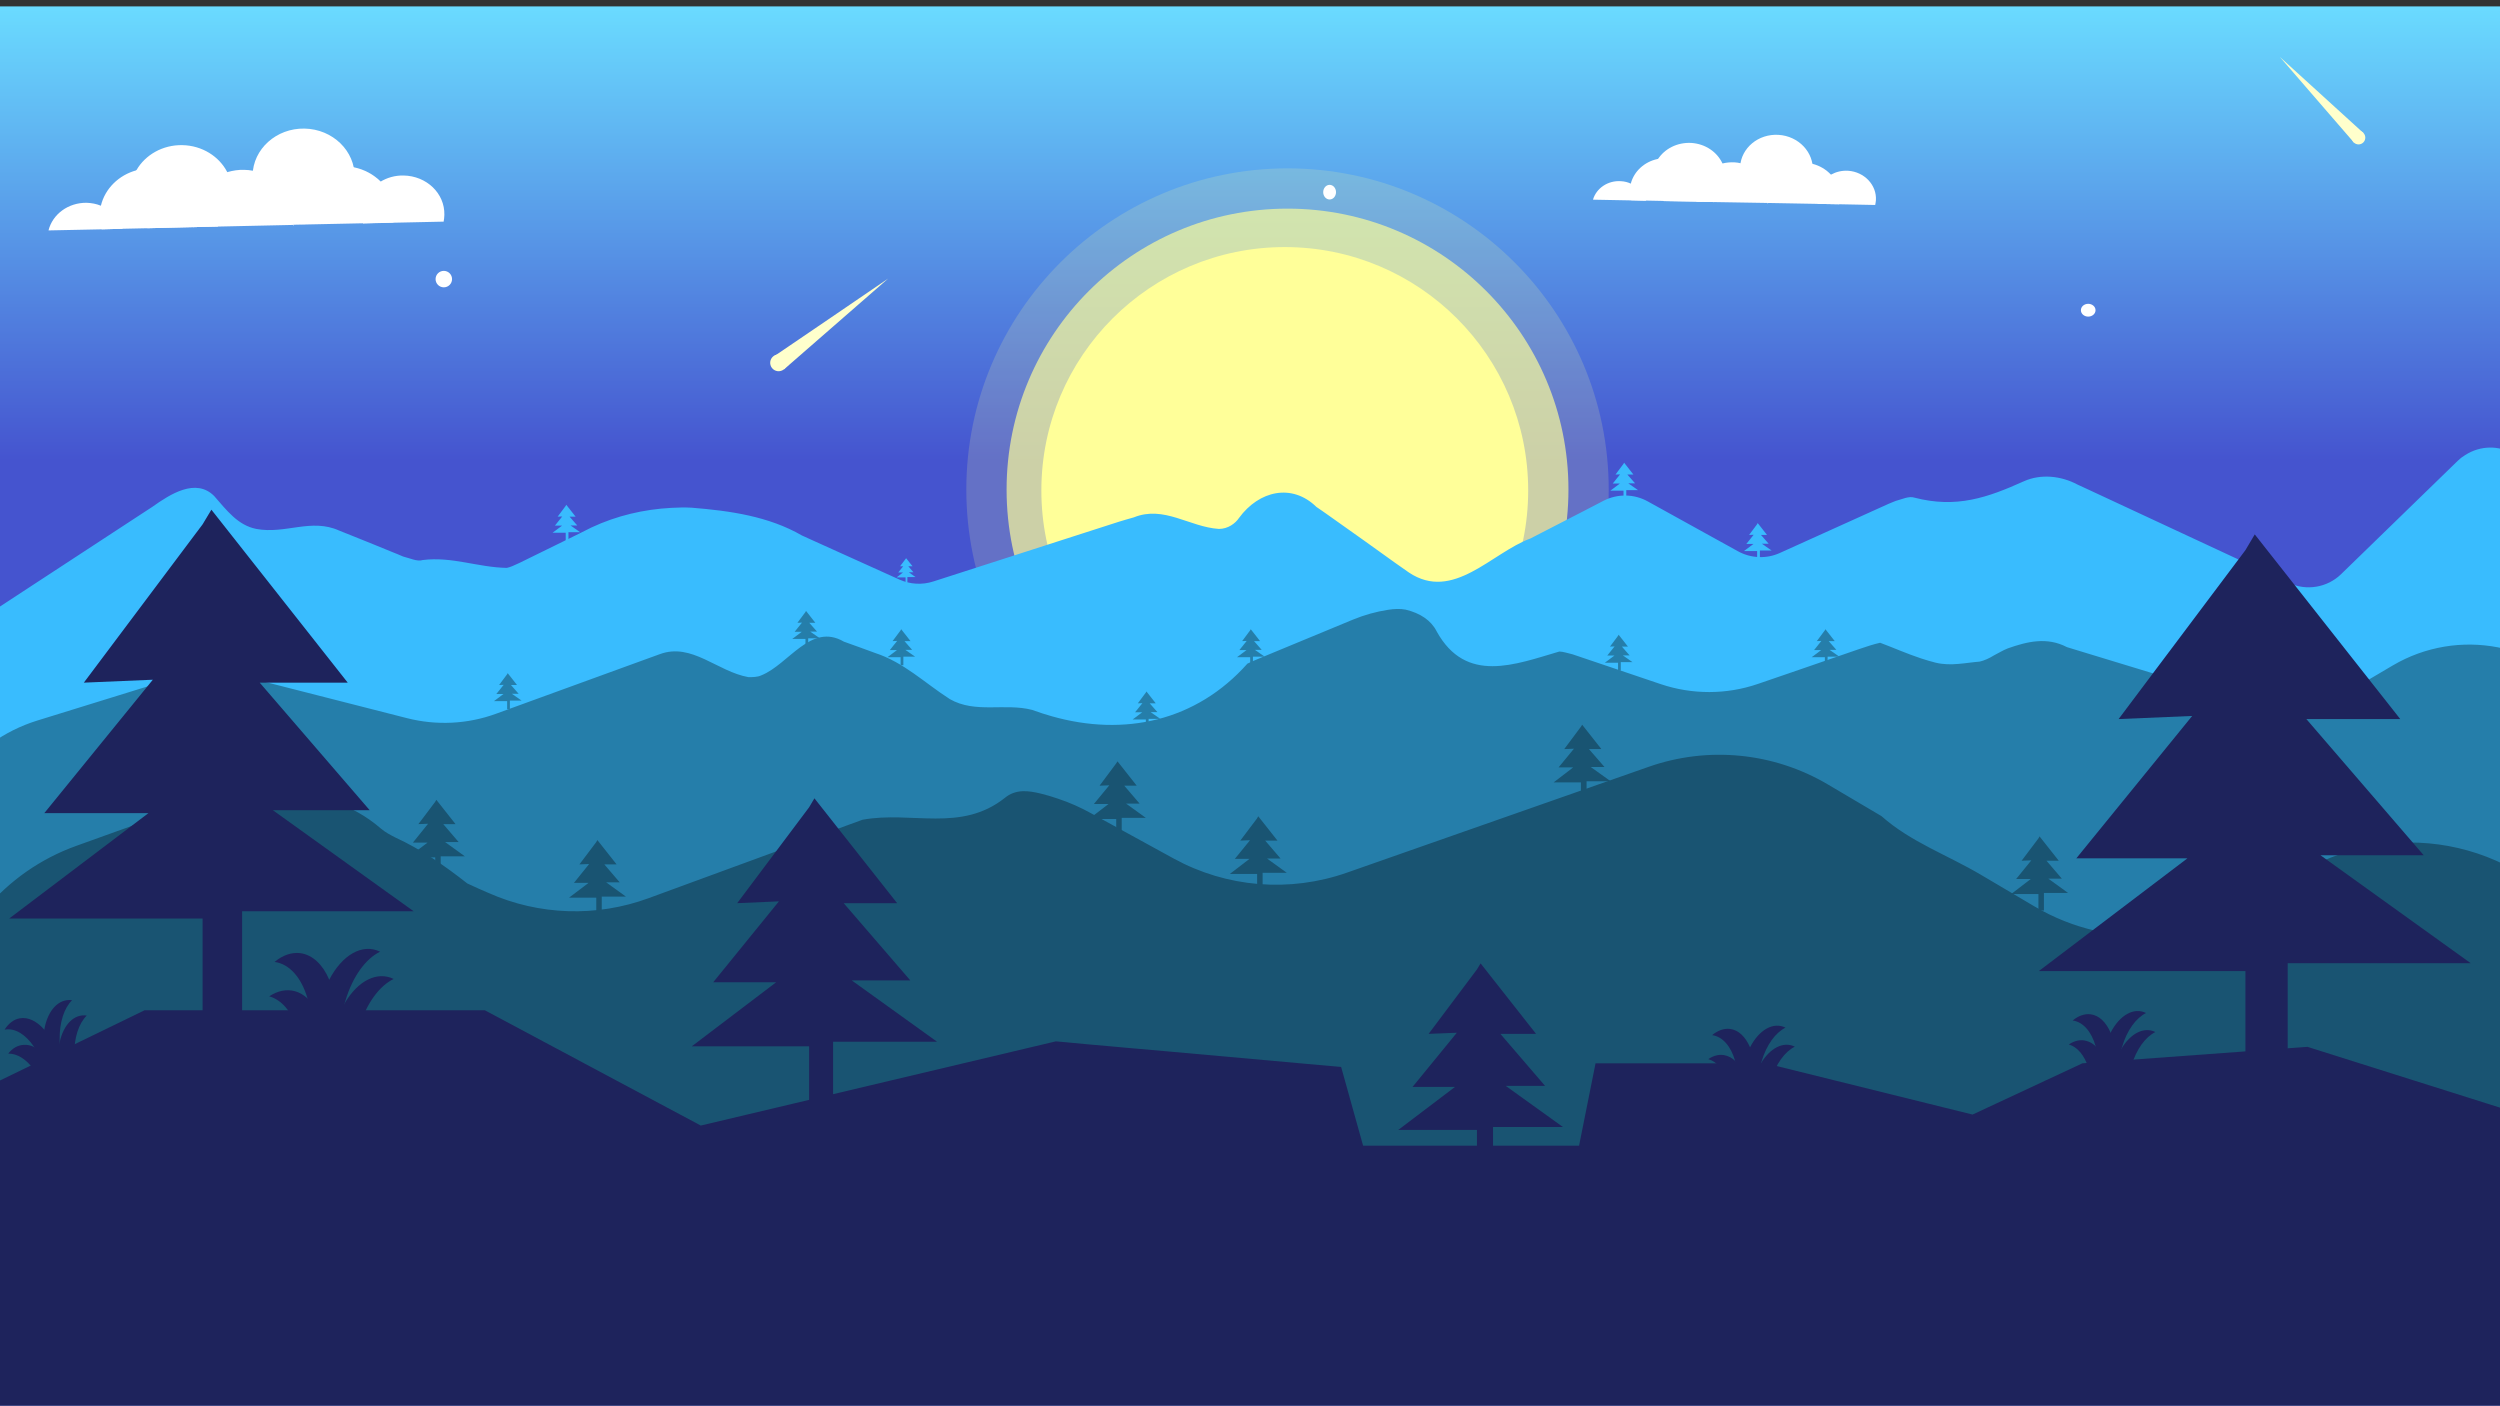 <?xml version="1.0" encoding="utf-8"?>
<!-- Generator: Adobe Illustrator 21.0.0, SVG Export Plug-In . SVG Version: 6.00 Build 0)  -->
<svg version="1.1" id="Layer_1" xmlns="http://www.w3.org/2000/svg" xmlns:xlink="http://www.w3.org/1999/xlink" x="0px" y="0px"
	 viewBox="0 0 1366 768" style="enable-background:new 0 0 1366 768;" xml:space="preserve">
<rect x="0" y="0" width="1366" height="768" fill="#333333" stroke="none"/>
<style type="text/css">
	.st0{fill:url(#SVGID_1_);}
	.st1{opacity:0.17;fill:#FFFF99;enable-background:new    ;}
	.st2{opacity:0.67;fill:#FFFF99;enable-background:new    ;}
	.st3{fill:#FFFF99;}
	.st4{fill:#39BCFE;}
	.st5{fill:#257EAA;}
	.st6{fill:#195472;}
	.st7{fill:#1E235C;}
	.st8{fill:#FFFFFF;}
	.st9{fill:#FFFFCC;}
</style>
<g>
	
		<linearGradient id="SVGID_1_" gradientUnits="userSpaceOnUse" x1="683" y1="-3.5" x2="683" y2="764.5" gradientTransform="matrix(1 0 0 -1 0 768)">
		<stop  offset="0.677" style="stop-color:#4554CF"/>
		<stop  offset="1" style="stop-color:#6ADBFF"/>
	</linearGradient>
	<polygon class="st0" points="1366,771.5 0,771.5 0,221.1 0,3.5 1366,3.5 	"/>
</g>
<circle class="st1" cx="703.5" cy="267.5" r="175.5"/>
<circle class="st2" cx="703.5" cy="267.5" r="153.5"/>
<circle class="st3" cx="702" cy="268" r="133"/>
<path class="st4" d="M0.3,331.2c0,0,43.8-28.6,72.9-47.7c3.6-2.4,7.1-4.6,10.1-6.6C93,270,107,261,117,271c7,8,13,16,23,18
	c16,3,30-6,45.3,0.9c2.7,1.1,5.3,2.1,8,3.2c7.2,2.9,14.2,5.7,20.7,8.4c2.2,0.9,4.3,1.7,6.3,2.6C224,305,228,307,231,306
	c16-2,30,4,45.9,4.3c1.7-0.3,4.2-1.4,7.1-2.8c8.8-4.3,20.5-10.1,32.2-15.8c2.3-1.2,4.7-2.3,7-3.5c13.9-6.5,28.7-9.9,43.5-10.7
	c3.7-0.2,7.4-0.3,11.1-0.1c21.2,1.7,42.2,4.7,60.4,15.2c2.2,1,4.4,2,6.6,3c24.3,11,46.7,21.1,46.7,21.1c5.8,2.6,12.4,3,18.5,1
	c0,0,54.2-17.5,101.6-32.7c2.7-0.8,5.3-1.6,7.9-2.3C636,276,650,288,666,289c5,0,9-3,11-6c11-15,29-19,42.3-6
	c1.7,1.1,3.6,2.5,5.5,3.8c12.9,9.1,28.6,20.3,37.6,26.8c4.5,3.2,7.4,5.2,7.4,5.2C794,329,815,302,836.3,294.2c2-1,4-2.1,6-3.1
	c17.8-9.1,33.9-17.5,33.9-17.5c7.6-3.9,16.7-3.8,24.2,0.4l49.2,27.2c7.1,3.9,15.6,4.3,23,0.9c0,0,28.1-12.7,56.2-25.4
	c2.3-1.1,4.7-2.1,7-3c3.2-0.8,7.2-2.8,10.2-1.8c23,6,40,0,60-9c9-4,20-3,29,1.8c2.1,1,4.3,2,6.5,3c42.7,19.9,109.1,50.8,109.1,50.8
	c9.6,4.5,21.1,2.6,28.7-4.9l63.6-61.8c1.2-1.2,2.5-2.2,4-3.1l0,0c17.2-11.1,39.9,1.4,39.6,21.9l-1.3,90.2
	c-0.2,13.9-11.4,25-25.2,25.3c0,0-90.3,1.5-224.1,3.8c-2.3,0-4.7,0.1-7.1,0.1c-2.8-0.5-5.7-0.3-8.7,0.3c-3,0.6-6,1.6-9,2.6
	c-2,2-5,2-6,1c-19-17-45-11-65.5,0.4c-2-0.2-4.8-1.1-7.9-1.7s-6.3-1-9.7-0.8c-2.7,0-5.4,0.1-8.1,0.1c-45.1,0.8-92.9,1.6-142,2.4
	c-3.8,0.1-7.6,0.1-11.4,0.2C825,403,791,404,756.3,396.3c-3.9,0.1-7.8,0.1-11.7,0.2c-15.6,0.3-31.3,0.5-46.9,0.8
	c-2.7,0-5.5,0.1-8.2,0.2C656,406,625,411,591,401c-4-1-8-2-12-2.4s-8.1-0.3-12.2,0.9C548,398,537,415,521,422c-2,1-5,1-7,0
	c-16-7-29-22-48-20.8c-3.3,0.6-6.6,1.2-9.8,1.7c-29.4,5-57.5,8.2-87.3,0c-2.8,0-5.7,0.1-8.5,0.1c-197.8,3.3-345.9,5.8-345.9,5.8
	C0.1,409-11.7,397.4-11.6,383l0.2-30.5C-11.3,343.9-6.9,335.9,0.3,331.2z"/>
<path class="st5" d="M20.4,393.7l71.4-22.1c14.5-4.5,30-4.9,44.8-1.1l85.8,21.9c16.1,4.1,33,3.3,48.6-2.4c0,0,47.3-17.2,82.7-30.1
	c2.4-0.9,4.7-1.7,6.9-2.5C378,351,392,367,409,370c2,0,5,0,7-1c15-6,27-29,45.1-18.4c2.7,1,5.6,2,8.9,3.2c2.6,0.9,5.3,1.9,8.2,3
	C494,362,505,373,519,382c14,8,30,2,45,5.9c3.6,1.3,7.2,2.5,10.8,3.5c39.5,11.2,78.8,2.7,106.8-28.8c2.3-1.1,4.7-2.1,7.1-3.1
	c26.4-10.9,50.7-21,50.7-21c6.1-2.5,12.5-4.3,19-5.3c3.2-0.5,6.5-0.7,9.6-0.1c8,1.9,14,5.9,17,11.9c16,29,43,18,67,11
	c2,0,5,1,7.2,1.5c2.3,0.8,4.6,1.5,6.8,2.3c22.3,7.5,41.4,14,41.4,14c17.2,5.8,35.9,5.8,53.1-0.1c0,0,30.7-10.5,55.2-19
	c4.1-1.4,8-2.7,11.6-3.5c7,2.6,14.6,6,22.5,8.6c2.6,0.9,5.3,1.6,7.9,2.3c8.3,2,16.3,0,24-0.6c2.6-0.6,5.2-1.8,7.8-3.4
	c2.6-1.3,4.9-2.8,7.5-3.8c10.7-3.8,21.5-6.4,32.4-0.7c2.3,0.7,4.8,1.5,7.2,2.2c37.2,11.3,86.7,26.4,86.7,26.4
	c22.1,6.7,46,3.9,65.8-7.8l18.3-10.8c35.7-21,81.5-12.3,106.9,20.5l14.3,18.4c11.2,14.4,17.3,32.2,17.3,50.5v10.8
	c0,2.6,0.1,5.3,0.4,7.9l0,0c4.6,47.9-32.7,89.6-80.8,90.3c0,0-394.8,5.5-753.1,10.6c-6.1,0.1-12.1,0-18.2,0.1
	c-6.1,0.2-12.1,0.3-18.1,0.4c-283,4-533.6,7.5-533.6,7.5C-3.4,581.2-41,544.2-41,498.2V477C-41,438.8-16.1,405,20.4,393.7z"/>
<path class="st6" d="M41.9,462.1L90,444.8c16.9-6.1,34.9-8.1,52.5-6.1c2.9,0.3,5.8,0.7,8.6,0.9c21-7.9,41.4-0.3,57,13.1
	c2.6,2.2,5.2,3.5,7.9,4.9c14,6.4,27,15.4,39.3,25.1c2.3,1.1,4.4,2,6.1,2.8c3.4,1.5,5.5,2.4,5.5,2.4c27.7,12.3,59,13.3,87.4,2.9
	c0,0,67.2-24.6,110.4-40.5c2.3-0.8,4.5-1.6,6.6-2.4C498,443,525,455,549,436c6-5,13-4,19.6-2.4c3.2,0.8,6.4,1.7,9.5,2.8
	c6.3,2.1,12.4,4.8,18.3,8.1l44.9,24.6c29,15.9,63.4,18.7,94.7,7.7L900.8,419c32.4-11.4,68.3-7.9,97.9,9.6c0,0,9.6,5.7,23.2,13.7
	c1.9,1.1,4,2.3,6.1,3.6c16,14.2,36,21.2,54.4,32.1c2.1,1.2,4.1,2.4,6.1,3.6c13.6,8,23.2,13.7,23.2,13.7
	c41.7,24.6,94.3,20.9,132.1-9.4l0,0c48.8-39,119.6-32.7,160.7,14.3l2.1,2.3c15.4,17.5,25.1,39.3,28,62.4l7.7,62.1
	c8.8,70.7-47.2,132.7-118.5,131.1l-1252.3-29C0.2,727.5-53,662.7-40.7,592.4l7.1-40.6C-26.4,510.5,2.4,476.2,41.9,462.1z"/>
<path class="st7" d="M-26,603l105-51c0,0,65.6,0,118.8,0c2.8,0,5.6,0,8.3,0s5.4,0,8,0c28.8,0,50.8,0,50.8,0l118,63l194-46
	c0,0,7.2,0.6,18.4,1.7c3.8,0.3,8,0.7,12.5,1.1c4.5,0.4,9.4,0.9,14.5,1.3c5.1,0.5,10.5,0.9,15.9,1.4c43.7,3.9,94.6,8.5,94.6,8.5
	l12,43h118l9-45h93l113,28l60-28l123-9l171,54l15,192L-85,834L-26,603z"/>
<g>
	<path class="st8" d="M942.8,97.8c-0.3,5-2.7,9.4-6.3,12.6l-6.7-0.1l-2.9-0.1l-17.8-0.3c-4-3.7-6.3-8.8-6-14.4
		c0.2-3.1,1.2-5.9,2.7-8.4c3.7-5.8,10.6-9.4,18.3-9c7.8,0.5,14.2,5,17.1,11.3C942.4,91.9,943,94.8,942.8,97.8z"/>
	<path class="st8" d="M966.4,108.5c0,0.6-0.1,1.2-0.2,1.7c0,0.2-0.1,0.5-0.1,0.7c0,0.1-0.1,0.3-0.1,0.4c0-0.1-0.1-0.3-0.1-0.4
		l-29.4-0.5l-6.7-0.1l-2.9-0.1c-0.2-1.3-0.3-2.7-0.2-4.1c0.2-2.8,1-5.5,2.4-7.8c2.6-4.4,7-7.7,12.2-9c2-0.5,4.2-0.7,6.4-0.6
		c1.2,0.1,2.3,0.2,3.4,0.5c7.5,1.7,13.3,7.3,15,14.3l0,0C966.3,105.1,966.5,106.8,966.4,108.5z"/>
	
		<ellipse transform="matrix(6.009680e-02 -0.998 0.998 6.009680e-02 820.397 1055.47)" class="st8" cx="970.7" cy="92.1" rx="18.6" ry="19.9"/>
	<path class="st8" d="M1005.3,108.7c-0.1,1-0.2,2-0.4,2.9l-11.8-0.2l-27.1-0.5c0,0.1-0.1,0.3-0.1,0.4c0-0.1-0.1-0.3-0.1-0.4
		c-0.1-0.3-0.1-0.5-0.1-0.8c-0.2-1.2-0.3-2.5-0.2-3.8c0.1-1,0.2-1.9,0.4-2.8l0,0c2-8.8,10.6-15.2,20.6-14.6c1.3,0.1,2.6,0.3,3.8,0.6
		c4,1,7.5,3.1,10.2,6C1003.8,99,1005.6,103.7,1005.3,108.7z"/>
	<path class="st8" d="M930.4,106.3c-0.1,1.4-0.3,2.7-0.7,3.9l-2.9-0.1l-17.8-0.3l-9.7-0.2l-8.2-0.2c-0.5-1.8-0.7-3.7-0.6-5.6
		c0.1-1.2,0.3-2.4,0.6-3.6c1.8-6.7,7.5-11.8,14.5-13.3c1.9-0.4,3.8-0.6,5.9-0.5c7.9,0.5,14.5,5.2,17.3,11.7
		C930.1,100.8,930.6,103.5,930.4,106.3z"/>
	<path class="st8" d="M899.4,109.7l-8.2-0.2l-20.8-0.4c1.8-6.2,8.1-10.6,15.3-10.1c2,0.1,3.9,0.6,5.5,1.4
		C895.3,102.2,898.3,105.6,899.4,109.7z"/>
	<path class="st8" d="M1025,109.4c-0.1,0.9-0.2,1.8-0.4,2.6l-19.7-0.4l-11.8-0.2c-0.3-1.3-0.4-2.6-0.3-4c0.3-5.1,3.3-9.5,7.7-12
		c2.7-1.5,5.9-2.3,9.3-2.1C1018.7,93.9,1025.5,101.1,1025,109.4z"/>
	<path class="st8" d="M967.1,109.8c0,0.1,0,0.3-0.1,0.4c0-0.1-0.1-0.3-0.1-0.4H967.1z"/>
</g>
<g>
	<path class="st8" d="M127.1,105.9c-0.1,7-3.2,13.3-8.2,17.9l-9.4,0.2l-4,0.1l-25,0.6c-5.8-4.9-9.4-12-9.2-19.9
		c0.1-4.3,1.3-8.4,3.3-11.9c4.8-8.3,14.3-13.8,25-13.6c10.9,0.2,20.2,6.2,24.6,14.8C126.2,97.6,127.2,101.6,127.1,105.9z"/>
	<path class="st8" d="M160.7,119.5c0,0.8-0.1,1.6-0.2,2.4c0,0.3-0.1,0.6-0.1,1c0,0.2-0.1,0.4-0.1,0.5c-0.1-0.2-0.1-0.4-0.1-0.5
		l-41.2,0.9l-9.4,0.2l-4,0.1c-0.4-1.8-0.6-3.8-0.6-5.7c0.1-4,1.1-7.7,2.9-11.1c3.3-6.3,9.3-11.1,16.5-13.3c2.8-0.8,5.9-1.3,9-1.2
		c1.6,0,3.2,0.2,4.8,0.5c10.6,1.9,19.1,9.5,21.8,19.1l0,0C160.5,114.7,160.8,117,160.7,119.5z"/>
	
		<ellipse transform="matrix(1.919162e-02 -1 1 1.919162e-02 66.316 260.307)" class="st8" cx="165.8" cy="96.4" rx="26.1" ry="27.9"/>
	<path class="st8" d="M215.3,117.5c0,1.4-0.2,2.8-0.4,4.1l-16.5,0.4l-37.9,0.8c0,0.2-0.1,0.4-0.1,0.5c-0.1-0.2-0.1-0.4-0.1-0.5
		c-0.1-0.4-0.2-0.7-0.2-1.1c-0.4-1.7-0.5-3.5-0.5-5.3c0-1.3,0.2-2.7,0.4-4l0,0c2.3-12.5,14-21.8,28-21.6c1.8,0,3.6,0.2,5.4,0.6
		c5.7,1.2,10.7,3.9,14.6,7.8C212.5,104.1,215.4,110.5,215.3,117.5z"/>
	<path class="st8" d="M110.3,118.5c0,1.9-0.3,3.7-0.7,5.5l-4,0.1l-25,0.6L67,125l-11.4,0.3c-0.8-2.5-1.2-5.1-1.1-7.8
		c0-1.7,0.2-3.4,0.6-5c2.2-9.4,9.8-16.9,19.6-19.5c2.6-0.7,5.4-1,8.2-1c11.1,0.2,20.7,6.5,24.9,15.4
		C109.5,110.7,110.4,114.5,110.3,118.5z"/>
	<path class="st8" d="M67,125l-11.4,0.3l-29.1,0.6c2.2-8.8,10.7-15.2,20.8-15.1c2.8,0.1,5.4,0.6,7.8,1.6
		C60.9,114.7,65.3,119.3,67,125z"/>
	<path class="st8" d="M242.8,117.4c0,1.3-0.2,2.5-0.4,3.7l-27.6,0.6l-16.5,0.4c-0.5-1.8-0.7-3.6-0.7-5.5c0.1-7.2,4.1-13.5,10.1-17.2
		c3.7-2.3,8.1-3.6,12.8-3.5C233.1,96.1,243.1,105.7,242.8,117.4z"/>
	<path class="st8" d="M161.8,121.3c0,0.2,0,0.4-0.1,0.6c-0.1-0.2-0.1-0.4-0.2-0.5L161.8,121.3z"/>
</g>
<circle class="st8" cx="242.5" cy="152.5" r="4.5"/>
<ellipse class="st8" cx="1141" cy="169.5" rx="4" ry="3.5"/>
<ellipse class="st8" cx="726.5" cy="105" rx="3.5" ry="4"/>
<polygon class="st7" points="110.7,286.5 45.8,373 83.5,371.4 24.2,444.3 81.1,444.3 5,501.9 98.7,501.9 110.7,501.9 110.7,566 
	132.3,566 132.3,497.9 226,497.9 149.1,442.7 202,442.7 141.9,373 190,373 115.5,278.5 "/>
<polygon class="st7" points="1226.9,300.6 1157.6,392.9 1197.8,391.2 1134.5,469 1195.2,469 1114,530.6 1214,530.6 1226.9,530.6 
	1226.9,599 1250,599 1250,526.3 1350,526.3 1267.9,467.3 1324.3,467.3 1260.2,392.9 1311.5,392.9 1232,292 "/>
<polygon class="st7" points="442.1,441.1 402.8,493.5 425.6,492.5 389.7,536.7 424.1,536.7 378,571.7 434.8,571.7 442.1,571.7 
	442.1,610.5 455.2,610.5 455.2,569.2 512,569.2 465.4,535.7 497.4,535.7 461,493.5 490.2,493.5 445,436.2 "/>
<polygon class="st7" points="807,529.7 780.6,564.9 796,564.3 771.8,593.9 795,593.9 764,617.4 802.2,617.4 807,617.4 807,643.5 
	815.8,643.5 815.8,615.8 854,615.8 822.7,593.3 844.2,593.3 819.8,564.9 839.3,564.9 809,526.4 "/>
<polygon class="st6" points="609.9,417.1 600.8,429.3 606.1,429.1 597.7,439.3 605.7,439.3 595,447.5 608.2,447.5 609.9,447.5 
	609.9,456.5 612.9,456.5 612.9,446.9 626.1,446.9 615.3,439.1 622.7,439.1 614.3,429.3 621.1,429.3 610.6,416 "/>
<polygon class="st6" points="686.9,447.1 677.7,459.3 683,459.1 674.7,469.3 682.7,469.3 672,477.5 685.2,477.5 686.9,477.5 
	686.9,486.5 689.9,486.5 689.9,476.9 703.1,476.9 692.3,469.1 699.7,469.1 691.3,459.3 698,459.3 687.5,446 "/>
<polygon class="st6" points="863.8,397.1 854.7,409.3 860,409.1 851.6,419.3 859.6,419.3 848.9,427.5 862.1,427.5 863.8,427.5 
	863.8,436.5 866.9,436.5 866.9,426.9 880.1,426.9 869.2,419.1 876.7,419.1 868.2,409.3 875,409.3 864.5,396 "/>
<polygon class="st6" points="237.8,438.1 228.6,450.3 233.9,450.1 225.6,460.4 233.6,460.4 222.9,468.5 236.1,468.5 237.8,468.5 
	237.8,477.5 240.8,477.5 240.8,467.9 254,467.9 243.2,460.1 250.6,460.1 242.2,450.3 248.9,450.3 238.4,437 "/>
<polygon class="st6" points="325.8,460.1 316.6,472.3 321.9,472.1 313.6,482.4 321.6,482.4 310.9,490.5 324.1,490.5 325.8,490.5 
	325.8,499.5 328.8,499.5 328.8,489.9 342,489.9 331.2,482.1 338.6,482.1 330.2,472.3 336.9,472.3 326.4,459 "/>
<polygon class="st6" points="1113.8,458.1 1104.6,470.3 1109.9,470.1 1101.6,480.3 1109.6,480.3 1098.9,488.5 1112.1,488.5 
	1113.8,488.5 1113.8,497.5 1116.8,497.5 1116.8,487.9 1130,487.9 1119.2,480.1 1126.6,480.1 1118.2,470.3 1124.9,470.3 1114.4,457 
	"/>
<polygon class="st5" points="626.1,378.4 621.7,384.3 624.2,384.2 620.2,389.2 624.1,389.2 618.9,393.1 625.3,393.1 626.1,393.1 
	626.1,397.5 627.6,397.5 627.6,392.8 634,392.8 628.7,389.1 632.4,389.1 628.2,384.3 631.5,384.3 626.4,377.8 "/>
<polygon class="st5" points="277.1,368.4 272.7,374.3 275.2,374.2 271.2,379.2 275.1,379.2 269.9,383.1 276.3,383.1 277.1,383.1 
	277.1,387.5 278.6,387.5 278.6,382.8 285,382.8 279.7,379.1 283.4,379.1 279.2,374.3 282.5,374.3 277.4,367.8 "/>
<polygon class="st5" points="440.1,334.4 435.7,340.3 438.2,340.2 434.2,345.2 438.1,345.2 432.9,349.1 439.3,349.1 440.1,349.1 
	440.1,353.5 441.6,353.5 441.6,348.8 448,348.8 442.7,345.1 446.4,345.1 442.2,340.3 445.5,340.3 440.4,333.8 "/>
<polygon class="st5" points="492.1,344.4 487.7,350.3 490.2,350.2 486.2,355.2 490.1,355.2 484.9,359.1 491.3,359.1 492.1,359.1 
	492.1,363.5 493.6,363.5 493.6,358.8 500,358.8 494.7,355.1 498.4,355.1 494.2,350.3 497.5,350.3 492.4,343.8 "/>
<polygon class="st5" points="997.1,344.4 992.7,350.3 995.2,350.2 991.2,355.2 995.1,355.2 989.9,359.1 996.3,359.1 997.1,359.1 
	997.1,363.5 998.6,363.5 998.6,358.8 1005,358.8 999.7,355.1 1003.4,355.1 999.2,350.3 1002.5,350.3 997.4,343.8 "/>
<polygon class="st5" points="884.1,347.4 879.7,353.3 882.2,353.2 878.2,358.2 882.1,358.2 876.9,362.1 883.3,362.1 884.1,362.1 
	884.1,366.5 885.6,366.5 885.6,361.8 892,361.8 886.7,358.1 890.4,358.1 886.2,353.3 889.5,353.3 884.4,346.8 "/>
<polygon class="st4" points="960.1,286.4 955.7,292.3 958.2,292.2 954.2,297.2 958.1,297.2 952.9,301.1 959.3,301.1 960.1,301.1 
	960.1,305.5 961.6,305.5 961.6,300.8 968,300.8 962.7,297.1 966.4,297.1 962.2,292.3 965.5,292.3 960.4,285.8 "/>
<polygon class="st5" points="683.1,344.4 678.7,350.3 681.2,350.2 677.2,355.2 681.1,355.2 675.9,359.1 682.3,359.1 683.1,359.1 
	683.1,363.5 684.6,363.5 684.6,358.8 691,358.8 685.7,355.1 689.4,355.1 685.2,350.3 688.5,350.3 683.4,343.8 "/>
<polygon class="st4" points="887.1,253.4 882.7,259.3 885.2,259.2 881.2,264.2 885.1,264.2 879.9,268.1 886.3,268.1 887.1,268.1 
	887.1,272.5 888.6,272.5 888.6,267.8 895,267.8 889.7,264.1 893.4,264.1 889.2,259.3 892.5,259.3 887.4,252.8 "/>
<polygon class="st4" points="309.1,276.4 304.7,282.3 307.2,282.2 303.2,287.2 307.1,287.2 301.9,291.1 308.3,291.1 309.1,291.1 
	309.1,295.5 310.6,295.5 310.6,290.8 317,290.8 311.7,287.1 315.4,287.1 311.2,282.3 314.5,282.3 309.4,275.8 "/>
<polygon class="st4" points="494.8,305.4 491.8,309.4 493.5,309.4 490.8,312.8 493.4,312.8 489.9,315.5 494.3,315.5 494.8,315.5 
	494.8,318.5 495.8,318.5 495.8,315.3 500.2,315.3 496.6,312.7 499.1,312.7 496.3,309.4 498.6,309.4 495.1,305 "/>
<g>
	<path class="st7" d="M958.9,590.8h-0.8l-3.8,0.1l-3.2,0.1h-1.5c0-4.2-0.6-8.1-1.6-11.5c-2.2-7.7-6.7-13.1-12.5-13.9
		c3-2.5,6.4-3.8,9.8-3.4c4.7,0.6,8.5,4.4,10.9,10c1.9,4.3,2.9,9.7,2.8,15.7C959,588.8,958.9,589.8,958.9,590.8z"/>
	<path class="st7" d="M975.6,561.5c-5.4,2.7-10.4,9.3-13.1,18.6c-0.1,0.3-0.2,0.6-0.3,0.9c-0.9,3.2-1.5,6.5-1.7,9.7h-1.6h-0.8
		l-3.8,0.1l-3.2,0.1c0.1-2.1,0.4-4.2,0.8-6.3c0.3-1.6,0.7-3.1,1.2-4.7c0.9-2.9,1.9-5.5,3.2-7.8C961.2,562.7,968.9,558.2,975.6,561.5
		z"/>
	<path class="st7" d="M980.7,571.9c-5.4,2.7-10.4,9.3-13.1,18.6c0,0,0,0,0,0.1l-7.1,0.1h-1.6h-0.8c0-0.1,0.1-0.3,0.1-0.4
		c0.3-0.9,0.5-1.7,0.8-2.6c0.9-2.5,2-4.8,3.2-6.8C967.2,572.7,974.4,568.8,980.7,571.9z"/>
	<path class="st7" d="M954.2,590.9L951,591h-1.5l-5.5,0.1c-2.1-6.4-5.8-11-10.6-12.4c3.1-2.1,6.5-2.9,9.8-1.9
		c1.7,0.5,3.3,1.4,4.7,2.7c1.5,1.4,2.8,3.2,3.9,5.2C952.8,586.5,953.6,588.6,954.2,590.9z"/>
</g>
<g>
	<path class="st7" d="M32.4,579.5l-0.8,0.3L28,581l-3,1l-1.4,0.5c-1.3-4-3-7.5-5-10.5c-4.5-6.7-10.4-10.5-16.1-9.4
		c2.1-3.3,4.9-5.6,8.3-6.2c4.6-0.8,9.4,1.6,13.4,6.2c3.1,3.6,5.7,8.4,7.5,14.1C31.9,577.6,32.1,578.5,32.4,579.5z"/>
	<path class="st7" d="M39.4,546.5c-4.3,4.2-7,12.1-6.8,21.8c0,0.3,0,0.6,0,0.9c0.1,3.3,0.6,6.6,1.3,9.8l-1.5,0.5l-0.8,0.3L28,581
		l-3,1c-0.5-2-0.9-4.1-1.1-6.2c-0.2-1.6-0.3-3.2-0.3-4.8c-0.1-3,0.2-5.8,0.6-8.4C26,552.1,32,545.5,39.4,546.5z"/>
	<path class="st7" d="M47.4,554.9c-4.3,4.2-7,12.1-6.8,21.8c0,0,0,0,0,0.1l-6.7,2.3l-1.5,0.5l-0.8,0.3c0-0.1,0-0.3,0-0.4
		c0-0.9,0-1.8,0-2.7c0.1-2.7,0.4-5.2,1-7.4C34.8,559.7,40.5,553.9,47.4,554.9z"/>
	<path class="st7" d="M28,581l-3,1l-1.4,0.5l-5.2,1.8c-3.9-5.4-8.9-8.7-13.9-8.6c2.3-3,5.3-4.7,8.7-4.8c1.8-0.1,3.6,0.3,5.3,1.1
		c1.9,0.8,3.6,2.1,5.3,3.8C25.3,577.3,26.7,579,28,581z"/>
</g>
<g>
	<path class="st7" d="M183.7,561.8h-1.2l-5.5,0.1l-4.5,0.1h-2.2c0-6-0.8-11.5-2.3-16.5c-3.2-11.1-9.7-18.8-18-19.9
		c4.4-3.6,9.2-5.4,14.1-4.8c6.7,0.9,12.3,6.3,15.7,14.3c2.7,6.2,4.2,13.9,4.1,22.4C183.8,559,183.8,560.4,183.7,561.8z"/>
	<path class="st7" d="M207.7,520c-7.8,3.8-14.9,13.3-18.9,26.6c-0.1,0.4-0.3,0.9-0.4,1.3c-1.3,4.6-2.1,9.3-2.4,13.9h-2.3h-1.2
		l-5.5,0.1l-4.5,0.1c0.2-3,0.6-6,1.2-8.9c0.4-2.2,1-4.5,1.7-6.7c1.2-4.1,2.8-7.8,4.5-11.1C187,521.7,198,515.3,207.7,520z"/>
	<path class="st7" d="M215.1,534.9c-7.8,3.8-14.9,13.3-18.9,26.6v0.1l-10.2,0.2h-2.3h-1.2c0-0.2,0.1-0.4,0.2-0.6
		c0.4-1.2,0.8-2.5,1.2-3.6c1.3-3.6,2.9-6.8,4.6-9.7C195.6,535.9,206,530.5,215.1,534.9z"/>
	<path class="st7" d="M177,561.9l-4.5,0.1h-2.2l-7.9,0.1c-3-9.1-8.4-15.8-15.3-17.7c4.5-3,9.4-4.1,14.1-2.8c2.5,0.7,4.7,2,6.8,3.9
		c2.2,2,4.1,4.5,5.6,7.5C175,555.7,176.1,558.7,177,561.9z"/>
</g>
<g>
	<path class="st7" d="M1155.9,582.8h-0.8l-3.8,0.1l-3.2,0.1h-1.5c0-4.2-0.6-8.1-1.6-11.5c-2.2-7.7-6.7-13.1-12.5-13.9
		c3-2.5,6.4-3.8,9.8-3.4c4.7,0.6,8.5,4.4,10.9,10c1.9,4.3,2.9,9.7,2.8,15.7C1156,580.8,1155.9,581.8,1155.9,582.8z"/>
	<path class="st7" d="M1172.6,553.5c-5.4,2.7-10.4,9.3-13.1,18.6c-0.1,0.3-0.2,0.6-0.3,0.9c-0.9,3.2-1.5,6.5-1.7,9.7h-1.6h-0.8
		l-3.8,0.1l-3.2,0.1c0.1-2.1,0.4-4.2,0.8-6.3c0.3-1.6,0.7-3.1,1.2-4.7c0.9-2.9,1.9-5.5,3.2-7.8
		C1158.2,554.7,1165.9,550.2,1172.6,553.5z"/>
	<path class="st7" d="M1177.7,563.9c-5.4,2.7-10.4,9.3-13.1,18.6c0,0,0,0,0,0.1l-7.1,0.1h-1.6h-0.8c0-0.1,0.1-0.3,0.1-0.4
		c0.3-0.9,0.5-1.7,0.8-2.6c0.9-2.5,2-4.8,3.2-6.8C1164.2,564.7,1171.4,560.8,1177.7,563.9z"/>
	<path class="st7" d="M1151.2,582.9l-3.2,0.1h-1.5l-5.5,0.1c-2.1-6.4-5.8-11-10.6-12.4c3.1-2.1,6.5-2.9,9.8-1.9
		c1.7,0.5,3.3,1.4,4.7,2.7c1.5,1.4,2.8,3.2,3.9,5.2C1149.8,578.5,1150.6,580.6,1151.2,582.9z"/>
</g>
<g>
	<path class="st9" d="M428.4,201.8c19-16.5,37.9-33,56.9-49.6c-20.8,14.2-41.6,28.4-62.4,42.5L428.4,201.8z"/>
	
		<ellipse transform="matrix(0.785 -0.619 0.619 0.785 -31.478 305.943)" class="st9" cx="425.6" cy="198.4" rx="4.6" ry="4.6"/>
</g>
<g>
	<path class="st9" d="M1291.4,72.7c-15.2-13.9-30.4-27.7-45.7-41.6c13.5,15.6,27,31.2,40.5,46.8L1291.4,72.7z"/>
	<ellipse transform="matrix(0.709 -0.705 0.705 0.709 321.719 930.57)" class="st9" cx="1289" cy="75.3" rx="3.7" ry="3.7"/>
</g>
</svg>
